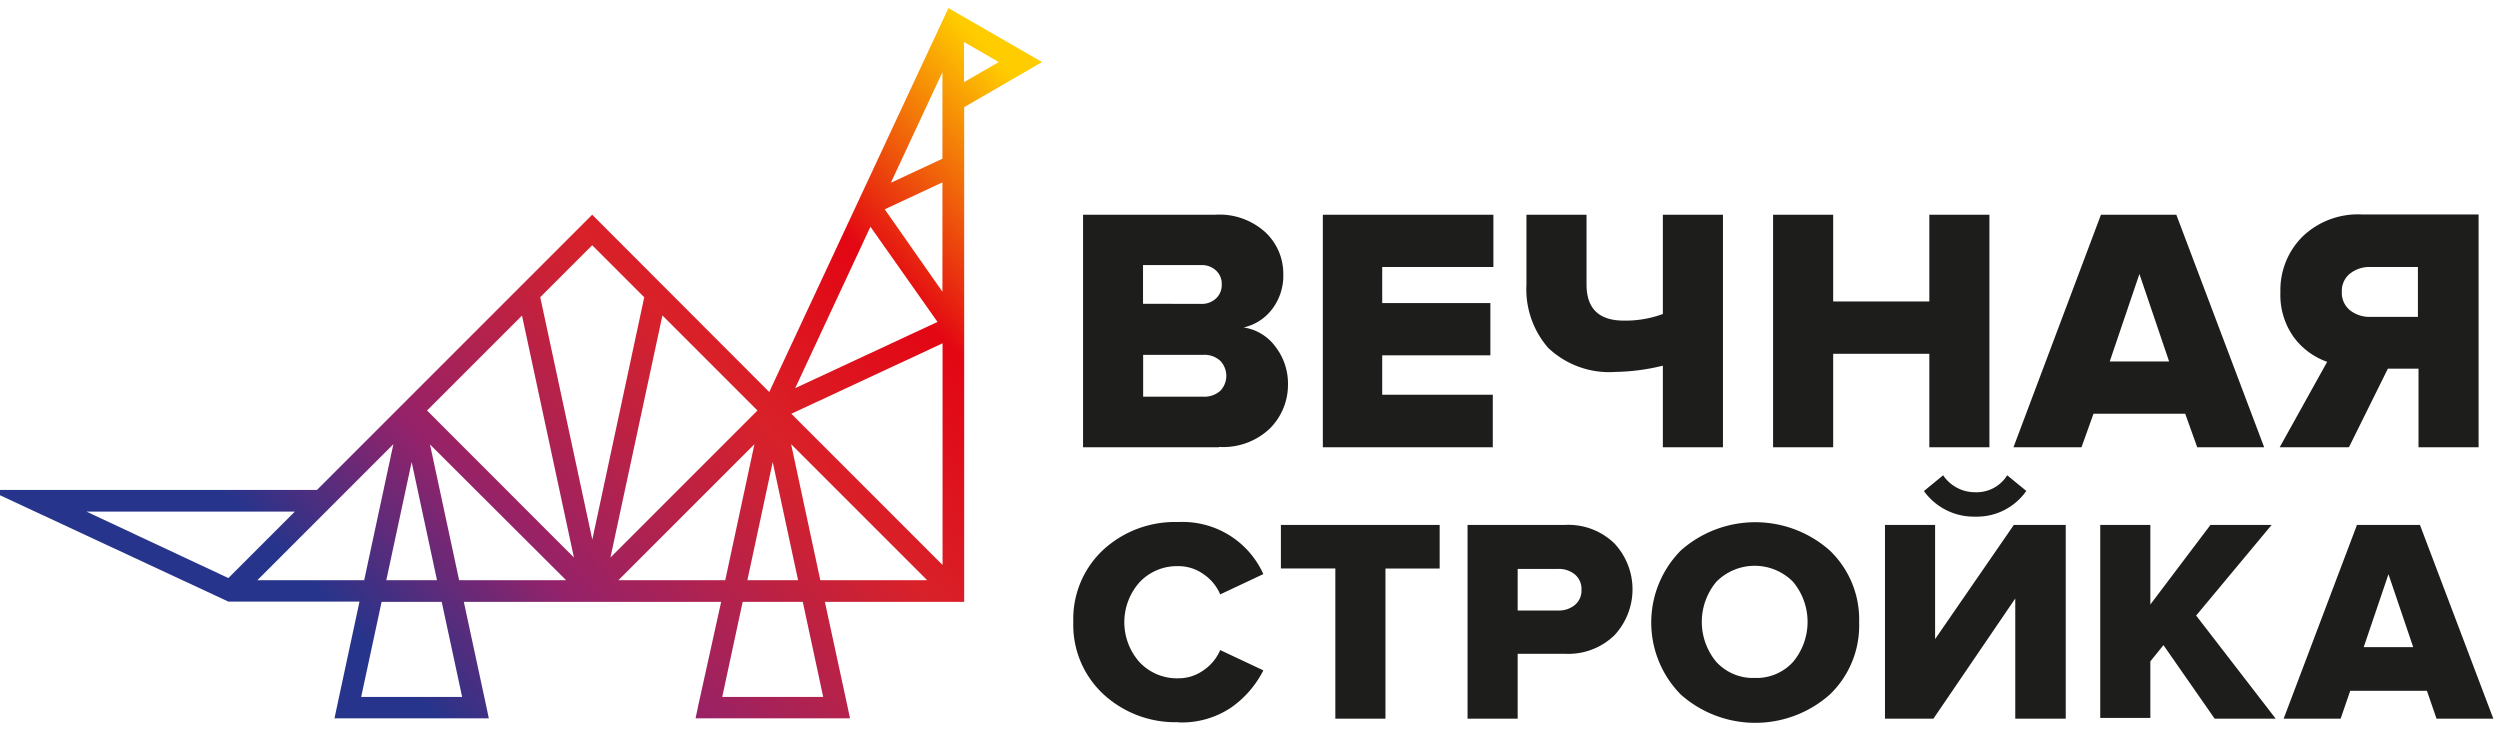 <svg xmlns="http://www.w3.org/2000/svg" width="208" height="61" viewBox="0 0 208 61">
    <defs>
        <linearGradient id="a" x1="26.159%" x2="106.205%" y1="75.19%" y2="23.607%">
            <stop offset="0%" stop-color="#27348B"/>
            <stop offset="21%" stop-color="#952269"/>
            <stop offset="51%" stop-color="#D82129"/>
            <stop offset="73%" stop-color="#E30613"/>
            <stop offset="100%" stop-color="#FC0"/>
        </linearGradient>
    </defs>
    <g fill="none" fill-rule="evenodd">
        <path fill="url(#a)" d="M78.42 46.33V27.89l-12.58 5.86 12.58 12.58zM44.95 24.06l4.33 20.16 4.32-20.16-4.33-4.33-4.33 4.33h.01zm10.17 1.52l7.9 7.9-12.23 12.23 4.32-20.13h.01zm-7.37 20.13L35.53 33.48l7.9-7.9 4.32 20.13zm-12-9.43L47.1 47.6h-8.9l-2.43-11.32h-.02zm2.84 13.12l1.85 8.6.23 1.09H27.83l.23-1.09 1.85-8.62H19l-1.35-.63L0 40.53v-.44h26.37l22.9-22.9L64 31.94 78.91 0l7.79 4.49-6.48 3.75V49.4H68.63l1.86 8.6.23 1.09H57.87L58.1 58l1.9-8.6H38.59zm-8.29-1.8l2.43-11.32L21.41 47.6h8.89zm8.15 9.71l-1.7-7.91h-5l-1.7 7.91h8.4zm-2.09-9.71l-2.11-9.83-2.11 9.83h4.22zm29.46-11.32L77.14 47.6h-8.89l-2.43-11.32zM60.34 47.6h-8.89l11.32-11.32-2.43 11.32zm8.15 9.71l-1.7-7.91h-5l-1.7 7.91h8.4zm-2.08-9.71h-4.23l2.11-9.83 2.11 9.83h.01zm12-24v-9.1l-4.8 2.24 4.8 6.86zm0-11.09V5.33l-4.29 9.2 4.29-2v-.02zm1.8-9.71v3.36l2.89-1.67-2.88-1.66-.01-.03zM19 47.42l5.53-5.53H7.19L19 47.42zm53.42-29.23L78 26.11l-11.84 5.51 6.26-13.43z" transform="translate(0 .674)"/>
        <path fill="#1D1D1B" d="M101.42 37.214H90.11v-19.35h11a5.68 5.68 0 0 1 4.18 1.47 4.72 4.72 0 0 1 1.48 3.47 4.57 4.57 0 0 1-.94 2.93 4.1 4.1 0 0 1-2.36 1.51 4 4 0 0 1 2.63 1.58 5 5 0 0 1 1.06 3.15 5.13 5.13 0 0 1-1.53 3.7 5.63 5.63 0 0 1-4.21 1.51v.03zm-1.48-11.93a1.73 1.73 0 0 0 1.23-.45 1.54 1.54 0 0 0 .48-1.18 1.5 1.5 0 0 0-.48-1.15 1.73 1.73 0 0 0-1.23-.45H95.1v3.22l4.84.01zm.17 7.72a2 2 0 0 0 1.41-.48 1.8 1.8 0 0 0 0-2.51 1.93 1.93 0 0 0-1.41-.49h-5v3.48h5zm24.13 4.21h-14.18v-19.35h14.19v4.35H115v3h9v4.35h-9v3.28h9.2v4.35l.04.02zm7.76-19.35v5.81c0 2 1.033 3 3.1 3a8.94 8.94 0 0 0 3.25-.55v-8.26h5v19.35h-5v-6.79a17.56 17.56 0 0 1-3.95.52 7.38 7.38 0 0 1-5.59-2 7.43 7.43 0 0 1-1.81-5.27v-5.81h5zm33.52 19.35h-5v-7.78h-8v7.78h-5v-19.35h5v7.22h8v-7.22h5v19.35zm22.95 0h-5.66l-1-2.79h-7.63l-1 2.79h-5.66l7.28-19.35h6.27l7.31 19.35h.09zm-8-7.14l-2.47-7.28-2.47 7.28h4.94zm14.92 7.14h-5.72l3.95-7.11a5.89 5.89 0 0 1-2.74-2 6 6 0 0 1-1.15-3.79 6.28 6.28 0 0 1 1.85-4.64 6.65 6.65 0 0 1 4.95-1.83h9.69v19.37h-5v-6.54h-2.55l-3.22 6.5-.06.04zm1.83-10.85h3.95v-4.15h-3.95a2.61 2.61 0 0 0-1.7.55 1.83 1.83 0 0 0-.68 1.51 1.87 1.87 0 0 0 .68 1.54 2.61 2.61 0 0 0 1.7.55zm-36.39 33.43h-4v-16.12H161v9.5l6.55-9.5h4.32v16.12h-4.2v-10l-6.81 10h-.03zm7.75-18.94a5 5 0 0 1-4.24 2.13 5.11 5.11 0 0 1-4.27-2.13l1.6-1.31a3.19 3.19 0 0 0 2.67 1.41 3 3 0 0 0 2.66-1.41l1.6 1.31h-.02zm38.87 18.94h-4.73l-.8-2.32h-6.38l-.8 2.32H190l6.1-16.12h5.24l6.11 16.13v-.01zm-6.67-5.95l-2.06-6.07-2.06 6.07h4.12zm-11.4 5.95h-5.12l-4.26-6.12-1.09 1.35v4.71h-4.17v-16.06h4.17v6.62l5-6.62H189l-6.28 7.54 6.62 8.58h.04zm-91.32.29a8.81 8.81 0 0 1-6.26-2.33 7.85 7.85 0 0 1-2.5-6 7.86 7.86 0 0 1 2.48-6 8.82 8.82 0 0 1 6.27-2.32 7.36 7.36 0 0 1 7.06 4.33l-3.59 1.69a3.82 3.82 0 0 0-1.37-1.67 3.56 3.56 0 0 0-2.1-.68 4.27 4.27 0 0 0-3.24 1.34 5 5 0 0 0 0 6.65 4.27 4.27 0 0 0 3.24 1.34 3.56 3.56 0 0 0 2.1-.68 3.83 3.83 0 0 0 1.37-1.67l3.59 1.69a8.38 8.38 0 0 1-2.66 3.08 7.36 7.36 0 0 1-4.4 1.25l.01-.02zm17.21-.29h-4.17v-12.5h-4.53v-3.62h13.21v3.63h-4.51v12.5-.01zm11 0h-4.17v-16.12h8.1a5.5 5.5 0 0 1 4.12 1.54 5.6 5.6 0 0 1 0 7.64 5.5 5.5 0 0 1-4.12 1.54h-3.93v5.42-.02zm3.37-9a2.09 2.09 0 0 0 1.39-.46 1.56 1.56 0 0 0 .55-1.26 1.58 1.58 0 0 0-.55-1.28 2.09 2.09 0 0 0-1.39-.46h-3.37v3.46h3.37zm22.59 7a9.34 9.34 0 0 1-12.38 0 8.53 8.53 0 0 1 0-12 9.34 9.34 0 0 1 12.38 0 7.94 7.94 0 0 1 2.45 6 7.94 7.94 0 0 1-2.45 6zm-6.23-1.39a4.1 4.1 0 0 0 3.18-1.33 5.2 5.2 0 0 0 0-6.67 4.49 4.49 0 0 0-6.38 0 5.2 5.2 0 0 0 0 6.67 4.13 4.13 0 0 0 3.2 1.33z"/>
    </g>
</svg>
